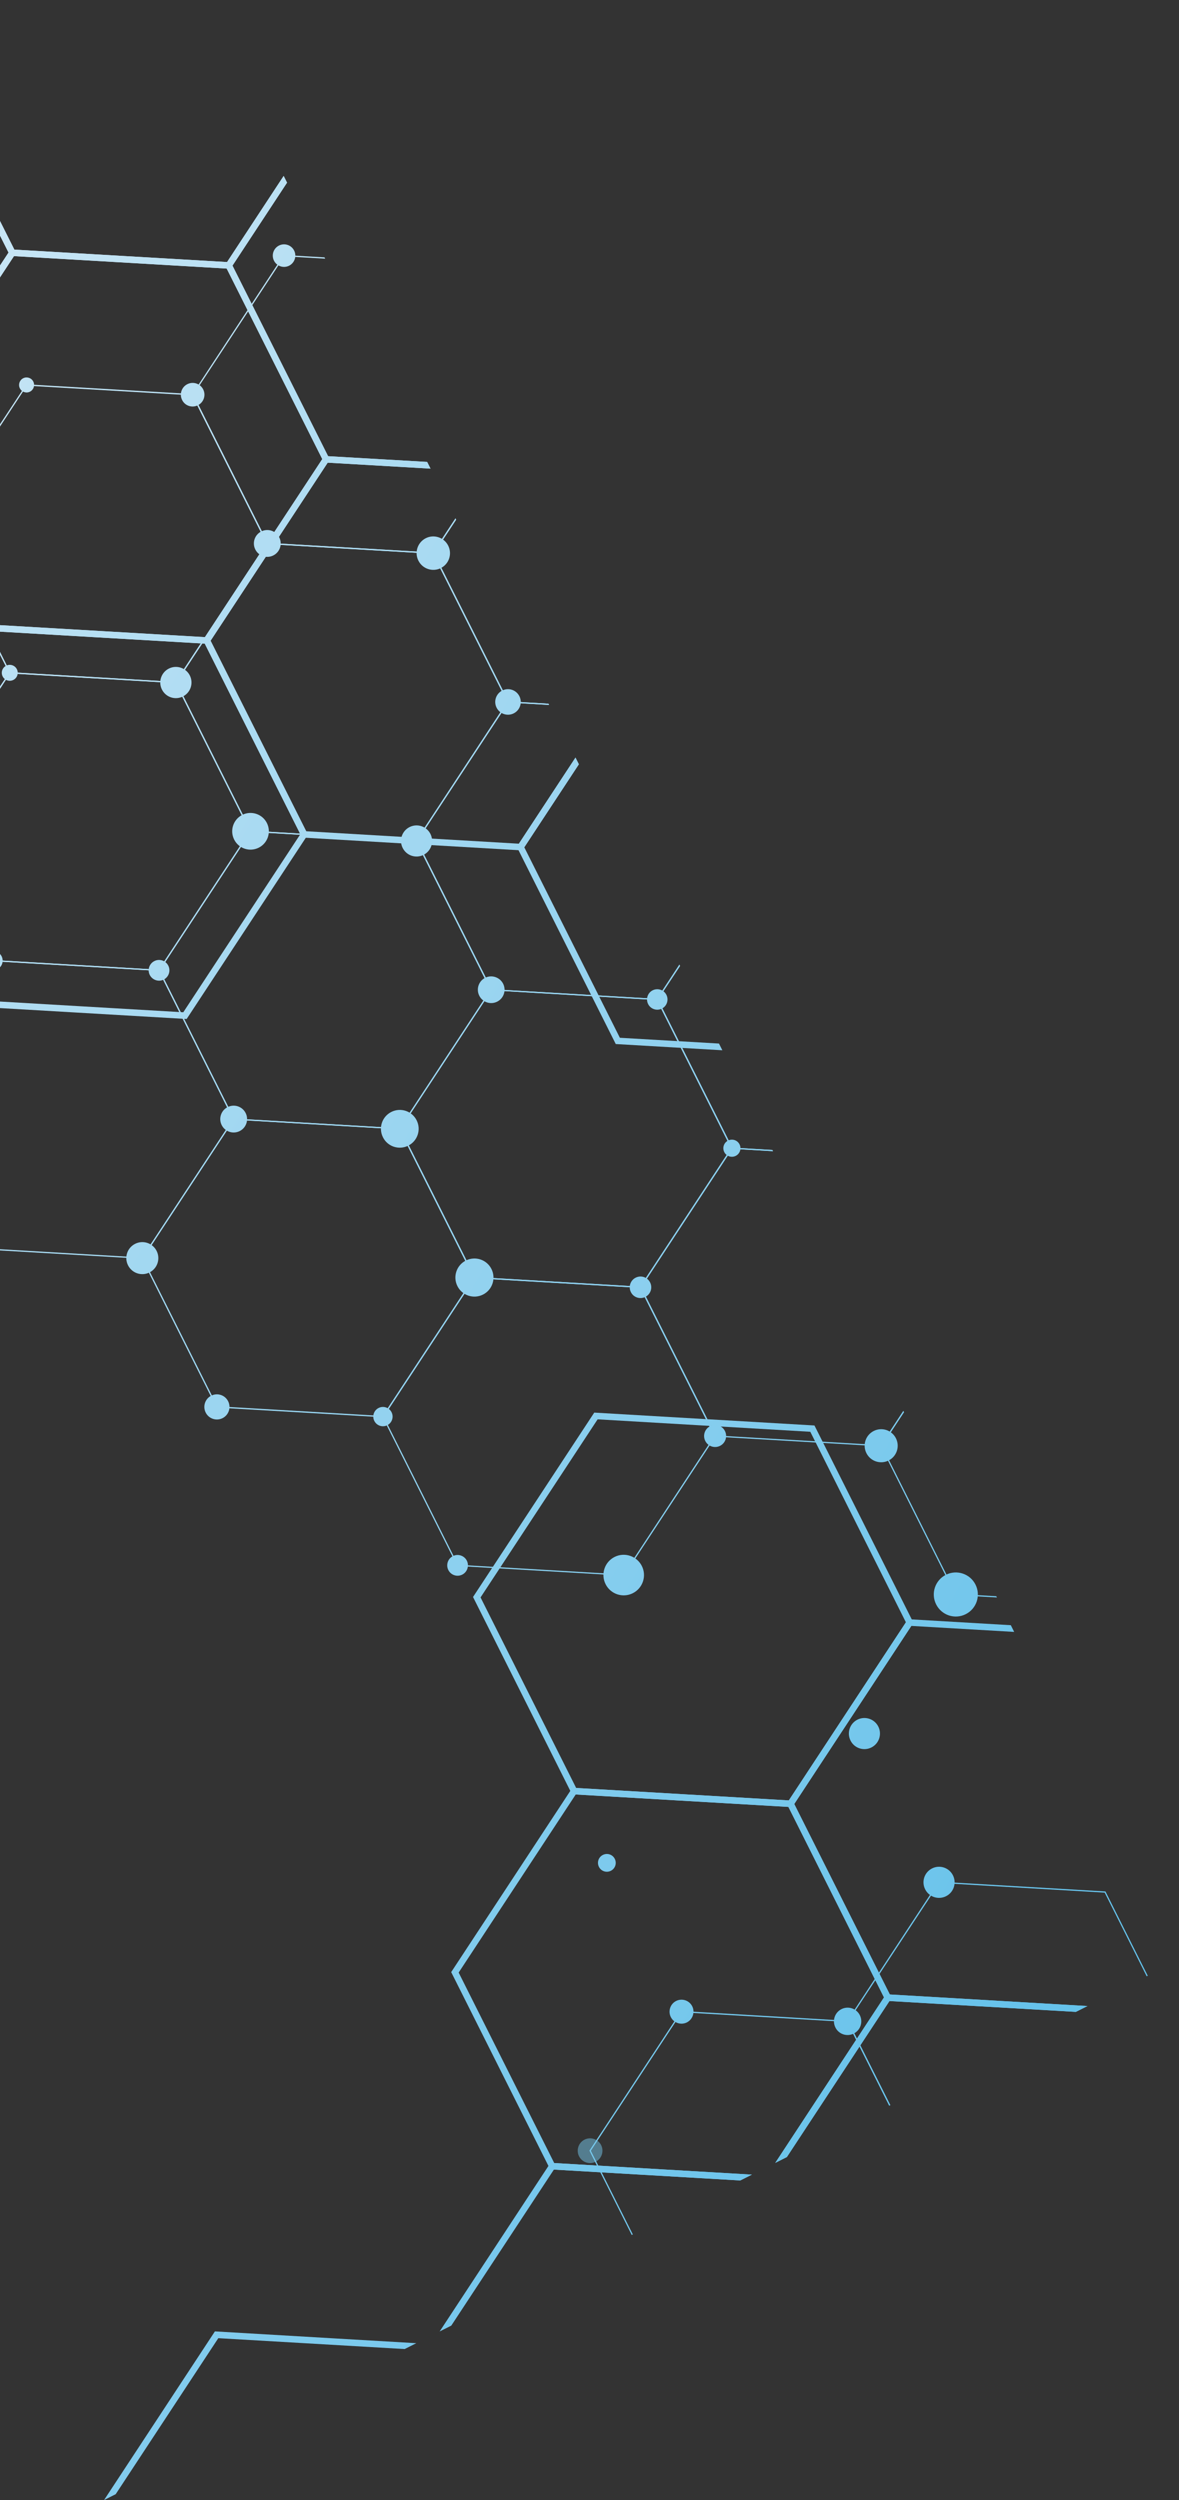 <svg width="327" height="693" viewBox="0 0 327 693" fill="none" xmlns="http://www.w3.org/2000/svg">
<rect x="0" y="0" width="327" height="693" fill="#333333" stroke="none"/>
<path d="M-22.554 225.226L-22.659 225.218L-68.814 222.527L-89.612 181.1L-89.556 181.011L-64.141 142.389L-64.037 142.397L-17.881 145.088L2.909 186.499L2.853 186.587L-22.554 225.226ZM-68.59 222.172L-22.723 224.848L2.515 186.475L-18.089 145.434L-63.94 142.75L-89.194 181.131L-68.59 222.172Z" fill="url(#paint0_linear_7_4)"/>
<path d="M48.872 189.368L48.768 189.36L2.612 186.668L-18.186 145.241L-18.13 145.153L7.285 106.53L7.389 106.538L53.545 109.23L74.335 150.64L74.279 150.729L48.872 189.368ZM2.82 186.322L48.67 189.006L73.909 150.633L53.305 109.592L7.454 106.908L-17.784 145.281L2.82 186.322Z" fill="url(#paint1_linear_7_4)"/>
<path d="M126.326 143.686L120.097 153.148L74.23 150.472L53.626 109.431L78.88 71.05L90.19 71.707L90.005 71.337L78.799 70.688L78.695 70.68L53.288 109.319L53.224 109.391L74.022 150.818L120.178 153.51L120.282 153.518L126.511 144.055L126.326 143.686Z" fill="url(#paint2_linear_7_4)"/>
<path d="M-27.212 304.993L-27.317 304.986L-73.472 302.294L-94.262 260.883L-94.206 260.795L-68.791 222.172L-68.687 222.18L-22.531 224.872L-1.741 266.282L-1.797 266.371L-27.212 304.993ZM-73.24 301.956L-27.39 304.64L-2.151 266.267L-22.763 225.21L-68.614 222.526L-93.852 260.899L-73.24 301.956Z" fill="url(#paint3_linear_7_4)"/>
<path d="M44.198 269.143L44.093 269.135L-2.062 266.443L-22.852 225.033L-22.796 224.944L2.619 186.322L2.723 186.329L48.879 189.021L69.669 230.432L69.613 230.52L44.198 269.143ZM-1.83 266.105L44.021 268.789L69.259 230.416L48.647 189.359L2.796 186.675L-22.442 225.048L-1.83 266.105Z" fill="url(#paint4_linear_7_4)"/>
<path d="M115.624 233.284L115.52 233.277L69.364 230.585L48.574 189.174L48.63 189.086L74.045 150.463L74.149 150.471L120.305 153.163L141.095 194.573L141.039 194.662L115.624 233.284ZM69.58 230.255L115.431 232.939L140.669 194.566L120.057 153.509L74.206 150.825L48.968 189.198L69.58 230.255Z" fill="url(#paint5_linear_7_4)"/>
<path d="M152.115 195.054L140.99 194.405L120.378 153.348L126.511 144.054L126.326 143.685L120.04 153.236L119.984 153.324L140.774 194.735L152.293 195.408L152.115 195.054Z" fill="url(#paint6_linear_7_4)"/>
<path d="M39.549 348.928L39.444 348.92L-6.712 346.229L-27.501 304.818L-27.445 304.73L-2.03 266.107L-1.926 266.115L44.23 268.807L65.02 310.217L64.963 310.306L39.549 348.928ZM-6.479 345.891L39.387 348.567L64.626 310.194L44.014 269.136L-1.837 266.452L-27.091 304.834L-6.479 345.891Z" fill="url(#paint7_linear_7_4)"/>
<path d="M110.975 313.07L110.87 313.062L64.715 310.37L43.925 268.96L43.981 268.871L69.396 230.249L69.5 230.256L115.656 232.948L136.446 274.359L136.39 274.447L110.975 313.07ZM64.931 310.04L110.781 312.724L136.02 274.351L115.408 233.294L69.557 230.61L44.319 268.983L64.931 310.04Z" fill="url(#paint8_linear_7_4)"/>
<path d="M188.428 267.386L182.207 276.865L136.341 274.189L115.728 233.132L140.983 194.751L152.293 195.408L152.115 195.054L140.902 194.389L140.797 194.381L115.391 233.02L115.335 233.108L136.124 274.519L182.28 277.211L182.384 277.218L188.614 267.756L188.428 267.386Z" fill="url(#paint9_linear_7_4)"/>
<path d="M106.309 392.862L106.204 392.854L60.048 390.162L39.259 348.751L39.315 348.663L64.73 310.04L64.834 310.048L110.99 312.74L131.78 354.15L131.723 354.239L106.309 392.862ZM60.273 389.808L106.123 392.492L131.362 354.119L110.749 313.062L64.899 310.378L39.661 348.751L60.273 389.808Z" fill="url(#paint10_linear_7_4)"/>
<path d="M177.735 357.003L177.63 356.995L131.474 354.304L110.685 312.893L110.741 312.805L136.156 274.182L136.26 274.19L182.416 276.881L203.206 318.292L203.15 318.381L177.735 357.003ZM131.683 353.958L177.533 356.642L202.772 318.269L182.159 277.211L136.325 274.519L111.087 312.892L131.699 353.95L131.683 353.958Z" fill="url(#paint11_linear_7_4)"/>
<path d="M214.218 318.757L203.093 318.107L182.481 277.05L188.614 267.756L188.429 267.387L182.143 276.938L182.087 277.026L202.876 318.437L214.395 319.11L214.218 318.757Z" fill="url(#paint12_linear_7_4)"/>
<path d="M173.077 436.771L172.973 436.763L126.817 434.071L106.027 392.66L106.083 392.572L131.498 353.949L131.603 353.957L177.758 356.649L198.548 398.059L198.492 398.148L173.077 436.771ZM127.033 433.741L172.884 436.425L198.122 398.052L177.51 356.995L131.659 354.311L106.421 392.684L127.033 433.741Z" fill="url(#paint13_linear_7_4)"/>
<path d="M250.539 391.105L244.31 400.568L198.443 397.892L177.831 356.834L203.085 318.453L214.395 319.111L214.218 318.757L203.004 318.092L202.908 318.1L177.493 356.723L177.437 356.811L198.227 398.222L244.383 400.913L244.487 400.921L250.717 391.459L250.539 391.105Z" fill="url(#paint14_linear_7_4)"/>
<path d="M276.321 442.458L265.196 441.809L244.591 400.768L250.717 391.458L250.539 391.105L244.254 400.656L244.19 400.728L264.987 442.155L276.498 442.812L276.321 442.458Z" fill="url(#paint15_linear_7_4)"/>
<path d="M175.519 619.366L163.874 596.171L189.112 557.798L234.979 560.474L246.624 583.669L246.929 583.515L235.195 560.144L189.031 557.436L188.927 557.428L163.52 596.067L163.48 596.147L175.214 619.519L175.519 619.366Z" fill="url(#paint16_linear_7_4)"/>
<path d="M246.929 583.515L235.284 560.32L260.538 521.939L306.389 524.623L318.034 547.818L318.339 547.665L306.605 524.293L260.441 521.585L260.353 521.569L234.946 560.208L234.89 560.297L246.624 583.668L246.929 583.515Z" fill="url(#paint17_linear_7_4)"/>
<path d="M-15.275 34.875L2.362 70.005L-30.108 119.369L-89.093 115.919L-106.73 80.789L-108.336 81.595L-90.232 117.657L-29.173 121.233L4.452 70.122L-13.653 34.061L-15.275 34.875Z" fill="url(#paint18_linear_7_4)"/>
<path d="M3.984 69.191L-13.652 34.061L-15.275 34.875L2.829 70.937L63.904 74.505L79.61 50.631L78.675 48.768L62.969 72.642L3.984 69.191Z" fill="url(#paint19_linear_7_4)"/>
<path d="M-35.237 225.197L-96.312 221.629L-123.755 166.967L-90.13 115.856L-29.055 119.424L-1.605 174.103L-35.237 225.197ZM-95.149 219.899L-36.164 223.35L-3.694 173.986L-30.21 121.17L-89.195 117.719L-121.665 167.084L-95.149 219.899Z" fill="url(#paint20_linear_7_4)"/>
<path d="M57.84 178.47L-3.235 174.902L-30.677 120.239L2.947 69.129L64.022 72.697L91.472 127.375L57.84 178.47ZM-2.072 173.172L56.913 176.623L89.382 127.258L62.867 74.443L3.882 70.992L-28.587 120.356L-2.072 173.172Z" fill="url(#paint21_linear_7_4)"/>
<path d="M118.472 128.04L90.989 126.452L64.474 73.637L79.611 50.632L78.675 48.769L62.4 73.512L89.851 128.19L119.407 129.904L118.472 128.04Z" fill="url(#paint22_linear_7_4)"/>
<path d="M51.768 282.458L-9.307 278.889L-36.758 224.211L-3.134 173.1L57.941 176.668L85.392 231.347L51.768 282.458ZM-8.153 277.143L50.832 280.594L83.302 231.23L56.787 178.414L-2.198 174.963L-34.668 224.328L-8.153 277.143Z" fill="url(#paint23_linear_7_4)"/>
<path d="M159.615 209.993L143.909 233.866L84.924 230.415L58.409 177.6L90.887 128.252L119.407 129.902L118.471 128.039L89.951 126.388L56.319 177.483L83.77 232.161L144.845 235.73L160.55 211.856L159.615 209.993Z" fill="url(#paint24_linear_7_4)"/>
<path d="M199.412 289.264L171.921 287.66L145.414 234.861L160.551 211.856L159.615 209.993L143.34 234.735L170.783 289.398L200.348 291.127L199.412 289.264Z" fill="url(#paint25_linear_7_4)"/>
<path d="M219.721 500.92L158.646 497.352L131.196 442.673L164.82 391.562L225.895 395.13L253.345 449.809L219.721 500.92ZM159.801 495.606L218.786 499.056L251.256 449.692L224.74 396.877L165.755 393.426L133.285 442.79L159.801 495.606Z" fill="url(#paint26_linear_7_4)"/>
<path d="M208.542 602.786L153.72 599.577L127.213 546.778L159.683 497.414L218.668 500.865L245.175 553.664L215.014 599.536L218.243 597.915L247.273 553.797L219.823 499.119L158.748 495.55L125.139 546.653L152.59 601.332L205.313 604.407L208.542 602.786Z" fill="url(#paint27_linear_7_4)"/>
<path d="M252.76 450.686L281.288 452.353L280.353 450.489L251.825 448.823L218.2 499.933L245.651 554.612L298.39 557.679L301.619 556.058L246.798 552.85L220.29 500.05L252.76 450.686Z" fill="url(#paint28_linear_7_4)"/>
<path d="M32.088 691.371L60.549 648.122L112.235 651.134L115.464 649.513L59.606 646.242L28.86 692.992L32.088 691.371Z" fill="url(#paint29_linear_7_4)"/>
<path d="M125.165 644.643L153.627 601.394L205.313 604.407L208.541 602.786L152.683 599.515L121.937 646.264L125.165 644.643Z" fill="url(#paint30_linear_7_4)"/>
<path d="M218.243 597.915L246.704 554.666L298.39 557.678L301.619 556.057L245.76 552.786L215.014 599.536L218.243 597.915Z" fill="url(#paint31_linear_7_4)"/>
<path d="M3.699 188.474C4.79 187.927 5.231 186.598 4.683 185.507C4.135 184.416 2.807 183.975 1.716 184.523C0.624 185.071 0.184 186.399 0.732 187.49C1.28 188.582 2.608 189.022 3.699 188.474Z" fill="url(#paint32_linear_7_4)"/>
<path d="M8.309 108.57C9.337 108.054 9.753 106.799 9.236 105.771C8.72 104.743 7.466 104.327 6.438 104.843C5.41 105.359 4.994 106.614 5.51 107.642C6.026 108.67 7.281 109.086 8.309 108.57Z" fill="url(#paint33_linear_7_4)"/>
<path d="M54.901 112.33C56.523 111.516 57.163 109.546 56.356 107.939C55.541 106.317 53.571 105.677 51.965 106.484C50.343 107.298 49.703 109.268 50.51 110.875C51.308 112.505 53.278 113.145 54.901 112.33Z" fill="url(#paint34_linear_7_4)"/>
<path d="M75.803 153.965C77.639 153.043 78.38 150.808 77.458 148.971C76.536 147.135 74.3 146.393 72.464 147.315C70.628 148.237 69.887 150.473 70.809 152.309C71.731 154.146 73.967 154.887 75.803 153.965Z" fill="url(#paint35_linear_7_4)"/>
<path d="M80.186 73.651C81.728 72.877 82.352 70.995 81.578 69.453C80.804 67.911 78.922 67.287 77.38 68.061C75.838 68.835 75.214 70.717 75.989 72.259C76.763 73.801 78.644 74.425 80.186 73.651Z" fill="url(#paint36_linear_7_4)"/>
<path d="M50.726 193.061C52.863 191.988 53.726 189.383 52.654 187.246C51.581 185.11 48.976 184.246 46.839 185.318C44.703 186.391 43.84 188.997 44.912 191.133C45.985 193.269 48.574 194.141 50.726 193.061Z" fill="url(#paint37_linear_7_4)"/>
<path d="M117.471 236.963C119.607 235.891 120.455 233.293 119.39 231.173C118.318 229.037 115.72 228.189 113.6 229.253C111.464 230.326 110.616 232.923 111.681 235.044C112.753 237.18 115.335 238.036 117.471 236.963Z" fill="url(#paint38_linear_7_4)"/>
<path d="M71.766 234.97C74.272 233.712 75.287 230.648 74.029 228.142C72.771 225.636 69.707 224.62 67.202 225.878C64.696 227.136 63.681 230.2 64.939 232.706C66.18 235.22 69.244 236.236 71.766 234.97Z" fill="url(#paint39_linear_7_4)"/>
<path d="M122.266 157.469C124.546 156.324 125.466 153.549 124.313 151.252C123.168 148.971 120.385 148.035 118.104 149.18C115.824 150.325 114.888 153.108 116.041 155.405C117.194 157.702 119.985 158.614 122.266 157.469Z" fill="url(#paint40_linear_7_4)"/>
<path d="M-0.741 268.676C0.581 268.013 1.115 266.403 0.451 265.081C-0.213 263.759 -1.822 263.226 -3.144 263.889C-4.465 264.553 -4.999 266.162 -4.335 267.484C-3.672 268.806 -2.062 269.34 -0.741 268.676Z" fill="url(#paint41_linear_7_4)"/>
<path d="M45.4 271.537C46.813 270.827 47.397 269.106 46.679 267.676C45.969 266.263 44.248 265.679 42.819 266.396C41.406 267.106 40.822 268.827 41.539 270.257C42.265 271.662 43.986 272.246 45.4 271.537Z" fill="url(#paint42_linear_7_4)"/>
<path d="M183.57 279.58C184.971 278.877 185.537 277.17 184.833 275.768C184.13 274.367 182.423 273.801 181.021 274.504C179.62 275.208 179.054 276.915 179.758 278.316C180.462 279.718 182.168 280.284 183.57 279.58Z" fill="url(#paint43_linear_7_4)"/>
<path d="M134.575 271.033C132.744 271.952 132.008 274.172 132.928 276.003C133.847 277.835 136.066 278.57 137.897 277.651C139.728 276.732 140.464 274.512 139.545 272.681C138.618 270.874 136.39 270.122 134.575 271.033Z" fill="url(#paint44_linear_7_4)"/>
<path d="M142.482 197.738C144.23 196.861 144.935 194.733 144.058 192.985C143.18 191.238 141.053 190.532 139.305 191.41C137.558 192.287 136.852 194.415 137.73 196.162C138.607 197.91 140.735 198.616 142.482 197.738Z" fill="url(#paint45_linear_7_4)"/>
<path d="M35.508 350.734C36.605 352.919 39.267 353.815 41.468 352.71C43.652 351.613 44.548 348.951 43.443 346.751C42.346 344.566 39.684 343.67 37.484 344.775C35.283 345.88 34.404 348.534 35.508 350.734Z" fill="url(#paint46_linear_7_4)"/>
<path d="M107.413 395.062C108.735 394.398 109.269 392.789 108.605 391.467C107.941 390.145 106.332 389.612 105.01 390.275C103.689 390.939 103.155 392.548 103.819 393.87C104.482 395.192 106.092 395.725 107.413 395.062Z" fill="url(#paint47_linear_7_4)"/>
<path d="M61.725 393.101C63.446 392.237 64.141 390.141 63.276 388.42C62.413 386.699 60.317 386.004 58.596 386.868C56.875 387.732 56.181 389.828 57.045 391.549C57.909 393.27 60.004 393.965 61.725 393.101Z" fill="url(#paint48_linear_7_4)"/>
<path d="M66.48 313.525C68.316 312.603 69.057 310.367 68.135 308.531C67.213 306.694 64.977 305.953 63.141 306.875C61.305 307.797 60.563 310.033 61.485 311.869C62.407 313.705 64.643 314.447 66.48 313.525Z" fill="url(#paint49_linear_7_4)"/>
<path d="M133.957 358.849C136.565 357.54 137.618 354.364 136.309 351.756C134.999 349.147 131.824 348.094 129.216 349.404C126.608 350.713 125.555 353.889 126.864 356.497C128.174 359.105 131.349 360.158 133.957 358.849Z" fill="url(#paint50_linear_7_4)"/>
<path d="M178.985 359.492C180.462 358.751 181.054 356.965 180.312 355.487C179.57 354.01 177.785 353.418 176.307 354.159C174.83 354.901 174.238 356.687 174.98 358.164C175.698 359.634 177.507 360.234 178.985 359.492Z" fill="url(#paint51_linear_7_4)"/>
<path d="M113.232 317.567C115.818 316.268 116.858 313.132 115.56 310.546C114.261 307.96 111.125 306.92 108.539 308.218C105.953 309.516 104.913 312.653 106.212 315.239C107.494 317.833 110.646 318.865 113.232 317.567Z" fill="url(#paint52_linear_7_4)"/>
<path d="M204.061 320.396C205.232 319.808 205.704 318.382 205.117 317.211C204.529 316.04 203.103 315.568 201.932 316.155C200.761 316.743 200.288 318.169 200.876 319.34C201.464 320.511 202.89 320.984 204.061 320.396Z" fill="url(#paint53_linear_7_4)"/>
<path d="M167.21 514.169C165.989 514.782 165.501 516.253 166.114 517.474C166.727 518.695 168.198 519.183 169.419 518.57C170.64 517.957 171.128 516.485 170.515 515.265C169.902 514.044 168.43 513.556 167.21 514.169Z" fill="url(#paint54_linear_7_4)"/>
<path d="M128.203 436.472C129.616 435.762 130.192 434.025 129.483 432.612C128.773 431.198 127.036 430.622 125.622 431.332C124.209 432.041 123.633 433.779 124.343 435.192C125.061 436.622 126.79 437.182 128.203 436.472Z" fill="url(#paint55_linear_7_4)"/>
<path d="M170.464 431.566C167.686 432.961 166.566 436.339 167.961 439.118C169.356 441.897 172.734 443.017 175.512 441.622C178.291 440.227 179.411 436.849 178.016 434.07C176.605 431.299 173.227 430.18 170.464 431.566Z" fill="url(#paint56_linear_7_4)"/>
<path d="M199.71 400.775C201.219 400.017 201.827 398.183 201.069 396.673C200.311 395.163 198.478 394.555 196.968 395.313C195.458 396.071 194.85 397.905 195.608 399.415C196.366 400.925 198.2 401.533 199.71 400.775Z" fill="url(#paint57_linear_7_4)"/>
<path d="M246.455 404.84C248.719 403.703 249.631 400.953 248.494 398.688C247.357 396.423 244.607 395.511 242.342 396.648C240.077 397.785 239.166 400.535 240.303 402.8C241.44 405.065 244.19 405.977 246.455 404.84Z" fill="url(#paint58_linear_7_4)"/>
<path d="M262.357 436.516C259.338 438.032 258.122 441.699 259.638 444.719C261.154 447.739 264.821 448.955 267.841 447.439C270.861 445.923 272.076 442.256 270.56 439.236C269.044 436.216 265.361 435.008 262.357 436.516Z" fill="url(#paint59_linear_7_4)"/>
<path d="M191.995 556.128C191.172 554.489 189.17 553.825 187.531 554.648C185.893 555.47 185.229 557.473 186.052 559.111C186.874 560.75 188.877 561.414 190.515 560.591C192.145 559.753 192.809 557.75 191.995 556.128Z" fill="url(#paint60_linear_7_4)"/>
<path d="M241.684 484.382C243.82 483.31 244.668 480.712 243.603 478.592C242.531 476.456 239.933 475.608 237.813 476.672C235.677 477.745 234.829 480.342 235.894 482.462C236.942 484.591 239.548 485.455 241.684 484.382Z" fill="url(#paint61_linear_7_4)"/>
<path d="M258.514 517.906C256.378 518.978 255.522 521.56 256.594 523.696C257.667 525.832 260.248 526.688 262.385 525.616C264.521 524.543 265.377 521.962 264.304 519.826C263.231 517.689 260.634 516.841 258.514 517.906Z" fill="url(#paint62_linear_7_4)"/>
<path d="M165.205 599.222C166.892 598.376 167.579 596.301 166.733 594.614C165.886 592.928 163.811 592.24 162.125 593.086C160.438 593.933 159.75 596.008 160.597 597.695C161.452 599.397 163.519 600.069 165.205 599.222Z" fill="url(#paint63_linear_7_4)" fill-opacity="0.5"/>
<path d="M236.792 563.686C238.672 562.742 239.415 560.458 238.48 558.595C237.536 556.715 235.253 555.972 233.389 556.907C231.51 557.85 230.766 560.134 231.702 561.998C232.629 563.885 234.913 564.629 236.792 563.686Z" fill="url(#paint64_linear_7_4)"/>
<defs>
<linearGradient id="paint0_linear_7_4" x1="477.801" y1="489.732" x2="-169.598" y2="109.761" gradientUnits="userSpaceOnUse">
<stop stop-color="#52BBE8"/>
<stop offset="0.196" stop-color="#69C3EB"/>
<stop offset="0.604" stop-color="#A3D8F1"/>
<stop offset="1" stop-color="#E1EFF8"/>
</linearGradient>
<linearGradient id="paint1_linear_7_4" x1="511.752" y1="431.888" x2="-135.647" y2="51.917" gradientUnits="userSpaceOnUse">
<stop stop-color="#52BBE8"/>
<stop offset="0.196" stop-color="#69C3EB"/>
<stop offset="0.604" stop-color="#A3D8F1"/>
<stop offset="1" stop-color="#E1EFF8"/>
</linearGradient>
<linearGradient id="paint2_linear_7_4" x1="541.671" y1="380.914" x2="-105.729" y2="0.942" gradientUnits="userSpaceOnUse">
<stop stop-color="#52BBE8"/>
<stop offset="0.196" stop-color="#69C3EB"/>
<stop offset="0.604" stop-color="#A3D8F1"/>
<stop offset="1" stop-color="#E1EFF8"/>
</linearGradient>
<linearGradient id="paint3_linear_7_4" x1="441.783" y1="551.099" x2="-205.616" y2="171.129" gradientUnits="userSpaceOnUse">
<stop stop-color="#52BBE8"/>
<stop offset="0.196" stop-color="#69C3EB"/>
<stop offset="0.604" stop-color="#A3D8F1"/>
<stop offset="1" stop-color="#E1EFF8"/>
</linearGradient>
<linearGradient id="paint4_linear_7_4" x1="475.734" y1="493.254" x2="-171.665" y2="113.283" gradientUnits="userSpaceOnUse">
<stop stop-color="#52BBE8"/>
<stop offset="0.196" stop-color="#69C3EB"/>
<stop offset="0.604" stop-color="#A3D8F1"/>
<stop offset="1" stop-color="#E1EFF8"/>
</linearGradient>
<linearGradient id="paint5_linear_7_4" x1="509.684" y1="435.409" x2="-137.715" y2="55.439" gradientUnits="userSpaceOnUse">
<stop stop-color="#52BBE8"/>
<stop offset="0.196" stop-color="#69C3EB"/>
<stop offset="0.604" stop-color="#A3D8F1"/>
<stop offset="1" stop-color="#E1EFF8"/>
</linearGradient>
<linearGradient id="paint6_linear_7_4" x1="529.499" y1="401.649" x2="-117.899" y2="21.679" gradientUnits="userSpaceOnUse">
<stop stop-color="#52BBE8"/>
<stop offset="0.196" stop-color="#69C3EB"/>
<stop offset="0.604" stop-color="#A3D8F1"/>
<stop offset="1" stop-color="#E1EFF8"/>
</linearGradient>
<linearGradient id="paint7_linear_7_4" x1="439.716" y1="554.623" x2="-207.682" y2="174.652" gradientUnits="userSpaceOnUse">
<stop stop-color="#52BBE8"/>
<stop offset="0.196" stop-color="#69C3EB"/>
<stop offset="0.604" stop-color="#A3D8F1"/>
<stop offset="1" stop-color="#E1EFF8"/>
</linearGradient>
<linearGradient id="paint8_linear_7_4" x1="473.667" y1="496.779" x2="-173.732" y2="116.808" gradientUnits="userSpaceOnUse">
<stop stop-color="#52BBE8"/>
<stop offset="0.196" stop-color="#69C3EB"/>
<stop offset="0.604" stop-color="#A3D8F1"/>
<stop offset="1" stop-color="#E1EFF8"/>
</linearGradient>
<linearGradient id="paint9_linear_7_4" x1="503.585" y1="445.804" x2="-143.815" y2="65.832" gradientUnits="userSpaceOnUse">
<stop stop-color="#52BBE8"/>
<stop offset="0.196" stop-color="#69C3EB"/>
<stop offset="0.604" stop-color="#A3D8F1"/>
<stop offset="1" stop-color="#E1EFF8"/>
</linearGradient>
<linearGradient id="paint10_linear_7_4" x1="437.648" y1="558.146" x2="-209.751" y2="178.175" gradientUnits="userSpaceOnUse">
<stop stop-color="#52BBE8"/>
<stop offset="0.196" stop-color="#69C3EB"/>
<stop offset="0.604" stop-color="#A3D8F1"/>
<stop offset="1" stop-color="#E1EFF8"/>
</linearGradient>
<linearGradient id="paint11_linear_7_4" x1="471.598" y1="500.3" x2="-175.8" y2="120.33" gradientUnits="userSpaceOnUse">
<stop stop-color="#52BBE8"/>
<stop offset="0.196" stop-color="#69C3EB"/>
<stop offset="0.604" stop-color="#A3D8F1"/>
<stop offset="1" stop-color="#E1EFF8"/>
</linearGradient>
<linearGradient id="paint12_linear_7_4" x1="491.414" y1="466.54" x2="-155.985" y2="86.569" gradientUnits="userSpaceOnUse">
<stop stop-color="#52BBE8"/>
<stop offset="0.196" stop-color="#69C3EB"/>
<stop offset="0.604" stop-color="#A3D8F1"/>
<stop offset="1" stop-color="#E1EFF8"/>
</linearGradient>
<linearGradient id="paint13_linear_7_4" x1="435.581" y1="561.668" x2="-211.818" y2="181.697" gradientUnits="userSpaceOnUse">
<stop stop-color="#52BBE8"/>
<stop offset="0.196" stop-color="#69C3EB"/>
<stop offset="0.604" stop-color="#A3D8F1"/>
<stop offset="1" stop-color="#E1EFF8"/>
</linearGradient>
<linearGradient id="paint14_linear_7_4" x1="465.499" y1="510.695" x2="-181.901" y2="130.723" gradientUnits="userSpaceOnUse">
<stop stop-color="#52BBE8"/>
<stop offset="0.196" stop-color="#69C3EB"/>
<stop offset="0.604" stop-color="#A3D8F1"/>
<stop offset="1" stop-color="#E1EFF8"/>
</linearGradient>
<linearGradient id="paint15_linear_7_4" x1="453.329" y1="531.43" x2="-194.069" y2="151.461" gradientUnits="userSpaceOnUse">
<stop stop-color="#52BBE8"/>
<stop offset="0.196" stop-color="#69C3EB"/>
<stop offset="0.604" stop-color="#A3D8F1"/>
<stop offset="1" stop-color="#E1EFF8"/>
</linearGradient>
<linearGradient id="paint16_linear_7_4" x1="364.253" y1="683.196" x2="-283.145" y2="303.226" gradientUnits="userSpaceOnUse">
<stop stop-color="#52BBE8"/>
<stop offset="0.196" stop-color="#69C3EB"/>
<stop offset="0.604" stop-color="#A3D8F1"/>
<stop offset="1" stop-color="#E1EFF8"/>
</linearGradient>
<linearGradient id="paint17_linear_7_4" x1="398.204" y1="625.352" x2="-249.194" y2="245.382" gradientUnits="userSpaceOnUse">
<stop stop-color="#52BBE8"/>
<stop offset="0.196" stop-color="#69C3EB"/>
<stop offset="0.604" stop-color="#A3D8F1"/>
<stop offset="1" stop-color="#E1EFF8"/>
</linearGradient>
<linearGradient id="paint18_linear_7_4" x1="522.718" y1="413.205" x2="-124.682" y2="33.234" gradientUnits="userSpaceOnUse">
<stop stop-color="#52BBE8"/>
<stop offset="0.196" stop-color="#69C3EB"/>
<stop offset="0.604" stop-color="#A3D8F1"/>
<stop offset="1" stop-color="#E1EFF8"/>
</linearGradient>
<linearGradient id="paint19_linear_7_4" x1="553.458" y1="360.828" x2="-93.941" y2="-19.143" gradientUnits="userSpaceOnUse">
<stop stop-color="#52BBE8"/>
<stop offset="0.196" stop-color="#69C3EB"/>
<stop offset="0.604" stop-color="#A3D8F1"/>
<stop offset="1" stop-color="#E1EFF8"/>
</linearGradient>
<linearGradient id="paint20_linear_7_4" x1="478.64" y1="488.303" x2="-168.759" y2="108.332" gradientUnits="userSpaceOnUse">
<stop stop-color="#52BBE8"/>
<stop offset="0.196" stop-color="#69C3EB"/>
<stop offset="0.604" stop-color="#A3D8F1"/>
<stop offset="1" stop-color="#E1EFF8"/>
</linearGradient>
<linearGradient id="paint21_linear_7_4" x1="522.886" y1="412.916" x2="-124.512" y2="32.946" gradientUnits="userSpaceOnUse">
<stop stop-color="#52BBE8"/>
<stop offset="0.196" stop-color="#69C3EB"/>
<stop offset="0.604" stop-color="#A3D8F1"/>
<stop offset="1" stop-color="#E1EFF8"/>
</linearGradient>
<linearGradient id="paint22_linear_7_4" x1="552.111" y1="363.125" x2="-95.288" y2="-16.846" gradientUnits="userSpaceOnUse">
<stop stop-color="#52BBE8"/>
<stop offset="0.196" stop-color="#69C3EB"/>
<stop offset="0.604" stop-color="#A3D8F1"/>
<stop offset="1" stop-color="#E1EFF8"/>
</linearGradient>
<linearGradient id="paint23_linear_7_4" x1="475.946" y1="492.894" x2="-171.453" y2="112.923" gradientUnits="userSpaceOnUse">
<stop stop-color="#52BBE8"/>
<stop offset="0.196" stop-color="#69C3EB"/>
<stop offset="0.604" stop-color="#A3D8F1"/>
<stop offset="1" stop-color="#E1EFF8"/>
</linearGradient>
<linearGradient id="paint24_linear_7_4" x1="516.436" y1="423.905" x2="-130.962" y2="43.934" gradientUnits="userSpaceOnUse">
<stop stop-color="#52BBE8"/>
<stop offset="0.196" stop-color="#69C3EB"/>
<stop offset="0.604" stop-color="#A3D8F1"/>
<stop offset="1" stop-color="#E1EFF8"/>
</linearGradient>
<linearGradient id="paint25_linear_7_4" x1="502.475" y1="447.694" x2="-144.924" y2="67.722" gradientUnits="userSpaceOnUse">
<stop stop-color="#52BBE8"/>
<stop offset="0.196" stop-color="#69C3EB"/>
<stop offset="0.604" stop-color="#A3D8F1"/>
<stop offset="1" stop-color="#E1EFF8"/>
</linearGradient>
<linearGradient id="paint26_linear_7_4" x1="423.615" y1="582.056" x2="-223.784" y2="202.085" gradientUnits="userSpaceOnUse">
<stop stop-color="#52BBE8"/>
<stop offset="0.196" stop-color="#69C3EB"/>
<stop offset="0.604" stop-color="#A3D8F1"/>
<stop offset="1" stop-color="#E1EFF8"/>
</linearGradient>
<linearGradient id="paint27_linear_7_4" x1="376.674" y1="662.034" x2="-270.725" y2="282.063" gradientUnits="userSpaceOnUse">
<stop stop-color="#52BBE8"/>
<stop offset="0.196" stop-color="#69C3EB"/>
<stop offset="0.604" stop-color="#A3D8F1"/>
<stop offset="1" stop-color="#E1EFF8"/>
</linearGradient>
<linearGradient id="paint28_linear_7_4" x1="417.165" y1="593.045" x2="-230.234" y2="213.074" gradientUnits="userSpaceOnUse">
<stop stop-color="#52BBE8"/>
<stop offset="0.196" stop-color="#69C3EB"/>
<stop offset="0.604" stop-color="#A3D8F1"/>
<stop offset="1" stop-color="#E1EFF8"/>
</linearGradient>
<linearGradient id="paint29_linear_7_4" x1="294.62" y1="801.837" x2="-352.779" y2="421.867" gradientUnits="userSpaceOnUse">
<stop stop-color="#52BBE8"/>
<stop offset="0.196" stop-color="#69C3EB"/>
<stop offset="0.604" stop-color="#A3D8F1"/>
<stop offset="1" stop-color="#E1EFF8"/>
</linearGradient>
<linearGradient id="paint30_linear_7_4" x1="338.867" y1="726.45" x2="-308.533" y2="346.478" gradientUnits="userSpaceOnUse">
<stop stop-color="#52BBE8"/>
<stop offset="0.196" stop-color="#69C3EB"/>
<stop offset="0.604" stop-color="#A3D8F1"/>
<stop offset="1" stop-color="#E1EFF8"/>
</linearGradient>
<linearGradient id="paint31_linear_7_4" x1="383.114" y1="651.062" x2="-264.288" y2="271.089" gradientUnits="userSpaceOnUse">
<stop stop-color="#52BBE8"/>
<stop offset="0.196" stop-color="#69C3EB"/>
<stop offset="0.604" stop-color="#A3D8F1"/>
<stop offset="1" stop-color="#E1EFF8"/>
</linearGradient>
<linearGradient id="paint32_linear_7_4" x1="488.426" y1="471.624" x2="-158.971" y2="91.656" gradientUnits="userSpaceOnUse">
<stop stop-color="#52BBE8"/>
<stop offset="0.196" stop-color="#69C3EB"/>
<stop offset="0.604" stop-color="#A3D8F1"/>
<stop offset="1" stop-color="#E1EFF8"/>
</linearGradient>
<linearGradient id="paint33_linear_7_4" x1="524.446" y1="410.255" x2="-122.951" y2="30.284" gradientUnits="userSpaceOnUse">
<stop stop-color="#52BBE8"/>
<stop offset="0.196" stop-color="#69C3EB"/>
<stop offset="0.604" stop-color="#A3D8F1"/>
<stop offset="1" stop-color="#E1EFF8"/>
</linearGradient>
<linearGradient id="paint34_linear_7_4" x1="535.076" y1="392.152" x2="-112.327" y2="12.181" gradientUnits="userSpaceOnUse">
<stop stop-color="#52BBE8"/>
<stop offset="0.196" stop-color="#69C3EB"/>
<stop offset="0.604" stop-color="#A3D8F1"/>
<stop offset="1" stop-color="#E1EFF8"/>
</linearGradient>
<linearGradient id="paint35_linear_7_4" x1="522.382" y1="413.782" x2="-125.022" y2="33.81" gradientUnits="userSpaceOnUse">
<stop stop-color="#52BBE8"/>
<stop offset="0.196" stop-color="#69C3EB"/>
<stop offset="0.604" stop-color="#A3D8F1"/>
<stop offset="1" stop-color="#E1EFF8"/>
</linearGradient>
<linearGradient id="paint36_linear_7_4" x1="558.401" y1="352.413" x2="-89.002" y2="-27.562" gradientUnits="userSpaceOnUse">
<stop stop-color="#52BBE8"/>
<stop offset="0.196" stop-color="#69C3EB"/>
<stop offset="0.604" stop-color="#A3D8F1"/>
<stop offset="1" stop-color="#E1EFF8"/>
</linearGradient>
<linearGradient id="paint37_linear_7_4" x1="499.056" y1="453.516" x2="-148.341" y2="73.545" gradientUnits="userSpaceOnUse">
<stop stop-color="#52BBE8"/>
<stop offset="0.196" stop-color="#69C3EB"/>
<stop offset="0.604" stop-color="#A3D8F1"/>
<stop offset="1" stop-color="#E1EFF8"/>
</linearGradient>
<linearGradient id="paint38_linear_7_4" x1="496.988" y1="457.038" x2="-150.407" y2="77.067" gradientUnits="userSpaceOnUse">
<stop stop-color="#52BBE8"/>
<stop offset="0.196" stop-color="#69C3EB"/>
<stop offset="0.604" stop-color="#A3D8F1"/>
<stop offset="1" stop-color="#E1EFF8"/>
</linearGradient>
<linearGradient id="paint39_linear_7_4" x1="486.36" y1="475.148" x2="-161.038" y2="95.18" gradientUnits="userSpaceOnUse">
<stop stop-color="#52BBE8"/>
<stop offset="0.196" stop-color="#69C3EB"/>
<stop offset="0.604" stop-color="#A3D8F1"/>
<stop offset="1" stop-color="#E1EFF8"/>
</linearGradient>
<linearGradient id="paint40_linear_7_4" x1="533.009" y1="395.674" x2="-114.394" y2="15.702" gradientUnits="userSpaceOnUse">
<stop stop-color="#52BBE8"/>
<stop offset="0.196" stop-color="#69C3EB"/>
<stop offset="0.604" stop-color="#A3D8F1"/>
<stop offset="1" stop-color="#E1EFF8"/>
</linearGradient>
<linearGradient id="paint41_linear_7_4" x1="452.405" y1="532.991" x2="-194.988" y2="153.026" gradientUnits="userSpaceOnUse">
<stop stop-color="#52BBE8"/>
<stop offset="0.196" stop-color="#69C3EB"/>
<stop offset="0.604" stop-color="#A3D8F1"/>
<stop offset="1" stop-color="#E1EFF8"/>
</linearGradient>
<linearGradient id="paint42_linear_7_4" x1="463.039" y1="514.886" x2="-184.361" y2="134.914" gradientUnits="userSpaceOnUse">
<stop stop-color="#52BBE8"/>
<stop offset="0.196" stop-color="#69C3EB"/>
<stop offset="0.604" stop-color="#A3D8F1"/>
<stop offset="1" stop-color="#E1EFF8"/>
</linearGradient>
<linearGradient id="paint43_linear_7_4" x1="494.921" y1="460.563" x2="-152.477" y2="80.592" gradientUnits="userSpaceOnUse">
<stop stop-color="#52BBE8"/>
<stop offset="0.196" stop-color="#69C3EB"/>
<stop offset="0.604" stop-color="#A3D8F1"/>
<stop offset="1" stop-color="#E1EFF8"/>
</linearGradient>
<linearGradient id="paint44_linear_7_4" x1="484.291" y1="478.669" x2="-163.102" y2="98.701" gradientUnits="userSpaceOnUse">
<stop stop-color="#52BBE8"/>
<stop offset="0.196" stop-color="#69C3EB"/>
<stop offset="0.604" stop-color="#A3D8F1"/>
<stop offset="1" stop-color="#E1EFF8"/>
</linearGradient>
<linearGradient id="paint45_linear_7_4" x1="520.314" y1="417.304" x2="-127.088" y2="37.331" gradientUnits="userSpaceOnUse">
<stop stop-color="#52BBE8"/>
<stop offset="0.196" stop-color="#69C3EB"/>
<stop offset="0.604" stop-color="#A3D8F1"/>
<stop offset="1" stop-color="#E1EFF8"/>
</linearGradient>
<linearGradient id="paint46_linear_7_4" x1="427.021" y1="576.254" x2="-220.38" y2="196.281" gradientUnits="userSpaceOnUse">
<stop stop-color="#52BBE8"/>
<stop offset="0.196" stop-color="#69C3EB"/>
<stop offset="0.604" stop-color="#A3D8F1"/>
<stop offset="1" stop-color="#E1EFF8"/>
</linearGradient>
<linearGradient id="paint47_linear_7_4" x1="424.952" y1="579.774" x2="-222.444" y2="199.803" gradientUnits="userSpaceOnUse">
<stop stop-color="#52BBE8"/>
<stop offset="0.196" stop-color="#69C3EB"/>
<stop offset="0.604" stop-color="#A3D8F1"/>
<stop offset="1" stop-color="#E1EFF8"/>
</linearGradient>
<linearGradient id="paint48_linear_7_4" x1="414.331" y1="597.886" x2="-233.077" y2="217.908" gradientUnits="userSpaceOnUse">
<stop stop-color="#52BBE8"/>
<stop offset="0.196" stop-color="#69C3EB"/>
<stop offset="0.604" stop-color="#A3D8F1"/>
<stop offset="1" stop-color="#E1EFF8"/>
</linearGradient>
<linearGradient id="paint49_linear_7_4" x1="450.342" y1="536.515" x2="-197.056" y2="156.546" gradientUnits="userSpaceOnUse">
<stop stop-color="#52BBE8"/>
<stop offset="0.196" stop-color="#69C3EB"/>
<stop offset="0.604" stop-color="#A3D8F1"/>
<stop offset="1" stop-color="#E1EFF8"/>
</linearGradient>
<linearGradient id="paint50_linear_7_4" x1="448.275" y1="540.037" x2="-199.121" y2="160.067" gradientUnits="userSpaceOnUse">
<stop stop-color="#52BBE8"/>
<stop offset="0.196" stop-color="#69C3EB"/>
<stop offset="0.604" stop-color="#A3D8F1"/>
<stop offset="1" stop-color="#E1EFF8"/>
</linearGradient>
<linearGradient id="paint51_linear_7_4" x1="458.901" y1="521.928" x2="-188.491" y2="141.959" gradientUnits="userSpaceOnUse">
<stop stop-color="#52BBE8"/>
<stop offset="0.196" stop-color="#69C3EB"/>
<stop offset="0.604" stop-color="#A3D8F1"/>
<stop offset="1" stop-color="#E1EFF8"/>
</linearGradient>
<linearGradient id="paint52_linear_7_4" x1="460.97" y1="518.407" x2="-186.426" y2="138.436" gradientUnits="userSpaceOnUse">
<stop stop-color="#52BBE8"/>
<stop offset="0.196" stop-color="#69C3EB"/>
<stop offset="0.604" stop-color="#A3D8F1"/>
<stop offset="1" stop-color="#E1EFF8"/>
</linearGradient>
<linearGradient id="paint53_linear_7_4" x1="482.229" y1="482.196" x2="-165.18" y2="102.221" gradientUnits="userSpaceOnUse">
<stop stop-color="#52BBE8"/>
<stop offset="0.196" stop-color="#69C3EB"/>
<stop offset="0.604" stop-color="#A3D8F1"/>
<stop offset="1" stop-color="#E1EFF8"/>
</linearGradient>
<linearGradient id="paint54_linear_7_4" x1="386.87" y1="644.667" x2="-260.536" y2="264.692" gradientUnits="userSpaceOnUse">
<stop stop-color="#52BBE8"/>
<stop offset="0.196" stop-color="#69C3EB"/>
<stop offset="0.604" stop-color="#A3D8F1"/>
<stop offset="1" stop-color="#E1EFF8"/>
</linearGradient>
<linearGradient id="paint55_linear_7_4" x1="412.254" y1="601.402" x2="-235.135" y2="221.436" gradientUnits="userSpaceOnUse">
<stop stop-color="#52BBE8"/>
<stop offset="0.196" stop-color="#69C3EB"/>
<stop offset="0.604" stop-color="#A3D8F1"/>
<stop offset="1" stop-color="#E1EFF8"/>
</linearGradient>
<linearGradient id="paint56_linear_7_4" x1="422.887" y1="583.299" x2="-224.515" y2="203.325" gradientUnits="userSpaceOnUse">
<stop stop-color="#52BBE8"/>
<stop offset="0.196" stop-color="#69C3EB"/>
<stop offset="0.604" stop-color="#A3D8F1"/>
<stop offset="1" stop-color="#E1EFF8"/>
</linearGradient>
<linearGradient id="paint57_linear_7_4" x1="446.207" y1="543.561" x2="-201.19" y2="163.593" gradientUnits="userSpaceOnUse">
<stop stop-color="#52BBE8"/>
<stop offset="0.196" stop-color="#69C3EB"/>
<stop offset="0.604" stop-color="#A3D8F1"/>
<stop offset="1" stop-color="#E1EFF8"/>
</linearGradient>
<linearGradient id="paint58_linear_7_4" x1="456.835" y1="525.453" x2="-190.559" y2="145.483" gradientUnits="userSpaceOnUse">
<stop stop-color="#52BBE8"/>
<stop offset="0.196" stop-color="#69C3EB"/>
<stop offset="0.604" stop-color="#A3D8F1"/>
<stop offset="1" stop-color="#E1EFF8"/>
</linearGradient>
<linearGradient id="paint59_linear_7_4" x1="444.141" y1="547.083" x2="-203.256" y2="167.111" gradientUnits="userSpaceOnUse">
<stop stop-color="#52BBE8"/>
<stop offset="0.196" stop-color="#69C3EB"/>
<stop offset="0.604" stop-color="#A3D8F1"/>
<stop offset="1" stop-color="#E1EFF8"/>
</linearGradient>
<linearGradient id="paint60_linear_7_4" x1="374.171" y1="666.294" x2="-273.222" y2="286.324" gradientUnits="userSpaceOnUse">
<stop stop-color="#52BBE8"/>
<stop offset="0.196" stop-color="#69C3EB"/>
<stop offset="0.604" stop-color="#A3D8F1"/>
<stop offset="1" stop-color="#E1EFF8"/>
</linearGradient>
<linearGradient id="paint61_linear_7_4" x1="420.816" y1="586.819" x2="-226.574" y2="206.85" gradientUnits="userSpaceOnUse">
<stop stop-color="#52BBE8"/>
<stop offset="0.196" stop-color="#69C3EB"/>
<stop offset="0.604" stop-color="#A3D8F1"/>
<stop offset="1" stop-color="#E1EFF8"/>
</linearGradient>
<linearGradient id="paint62_linear_7_4" x1="408.123" y1="608.451" x2="-239.278" y2="228.478" gradientUnits="userSpaceOnUse">
<stop stop-color="#52BBE8"/>
<stop offset="0.196" stop-color="#69C3EB"/>
<stop offset="0.604" stop-color="#A3D8F1"/>
<stop offset="1" stop-color="#E1EFF8"/>
</linearGradient>
<linearGradient id="paint63_linear_7_4" x1="350.852" y1="706.035" x2="-296.555" y2="326.06" gradientUnits="userSpaceOnUse">
<stop stop-color="#52BBE8"/>
<stop offset="0.196" stop-color="#69C3EB"/>
<stop offset="0.604" stop-color="#A3D8F1"/>
<stop offset="1" stop-color="#E1EFF8"/>
</linearGradient>
<linearGradient id="paint64_linear_7_4" x1="384.801" y1="648.189" x2="-262.6" y2="268.214" gradientUnits="userSpaceOnUse">
<stop stop-color="#52BBE8" stop-opacity="0.5"/>
<stop offset="0.196" stop-color="#69C3EB"/>
<stop offset="0.604" stop-color="#A3D8F1"/>
<stop offset="1" stop-color="#E1EFF8"/>
</linearGradient>
</defs>
</svg>
